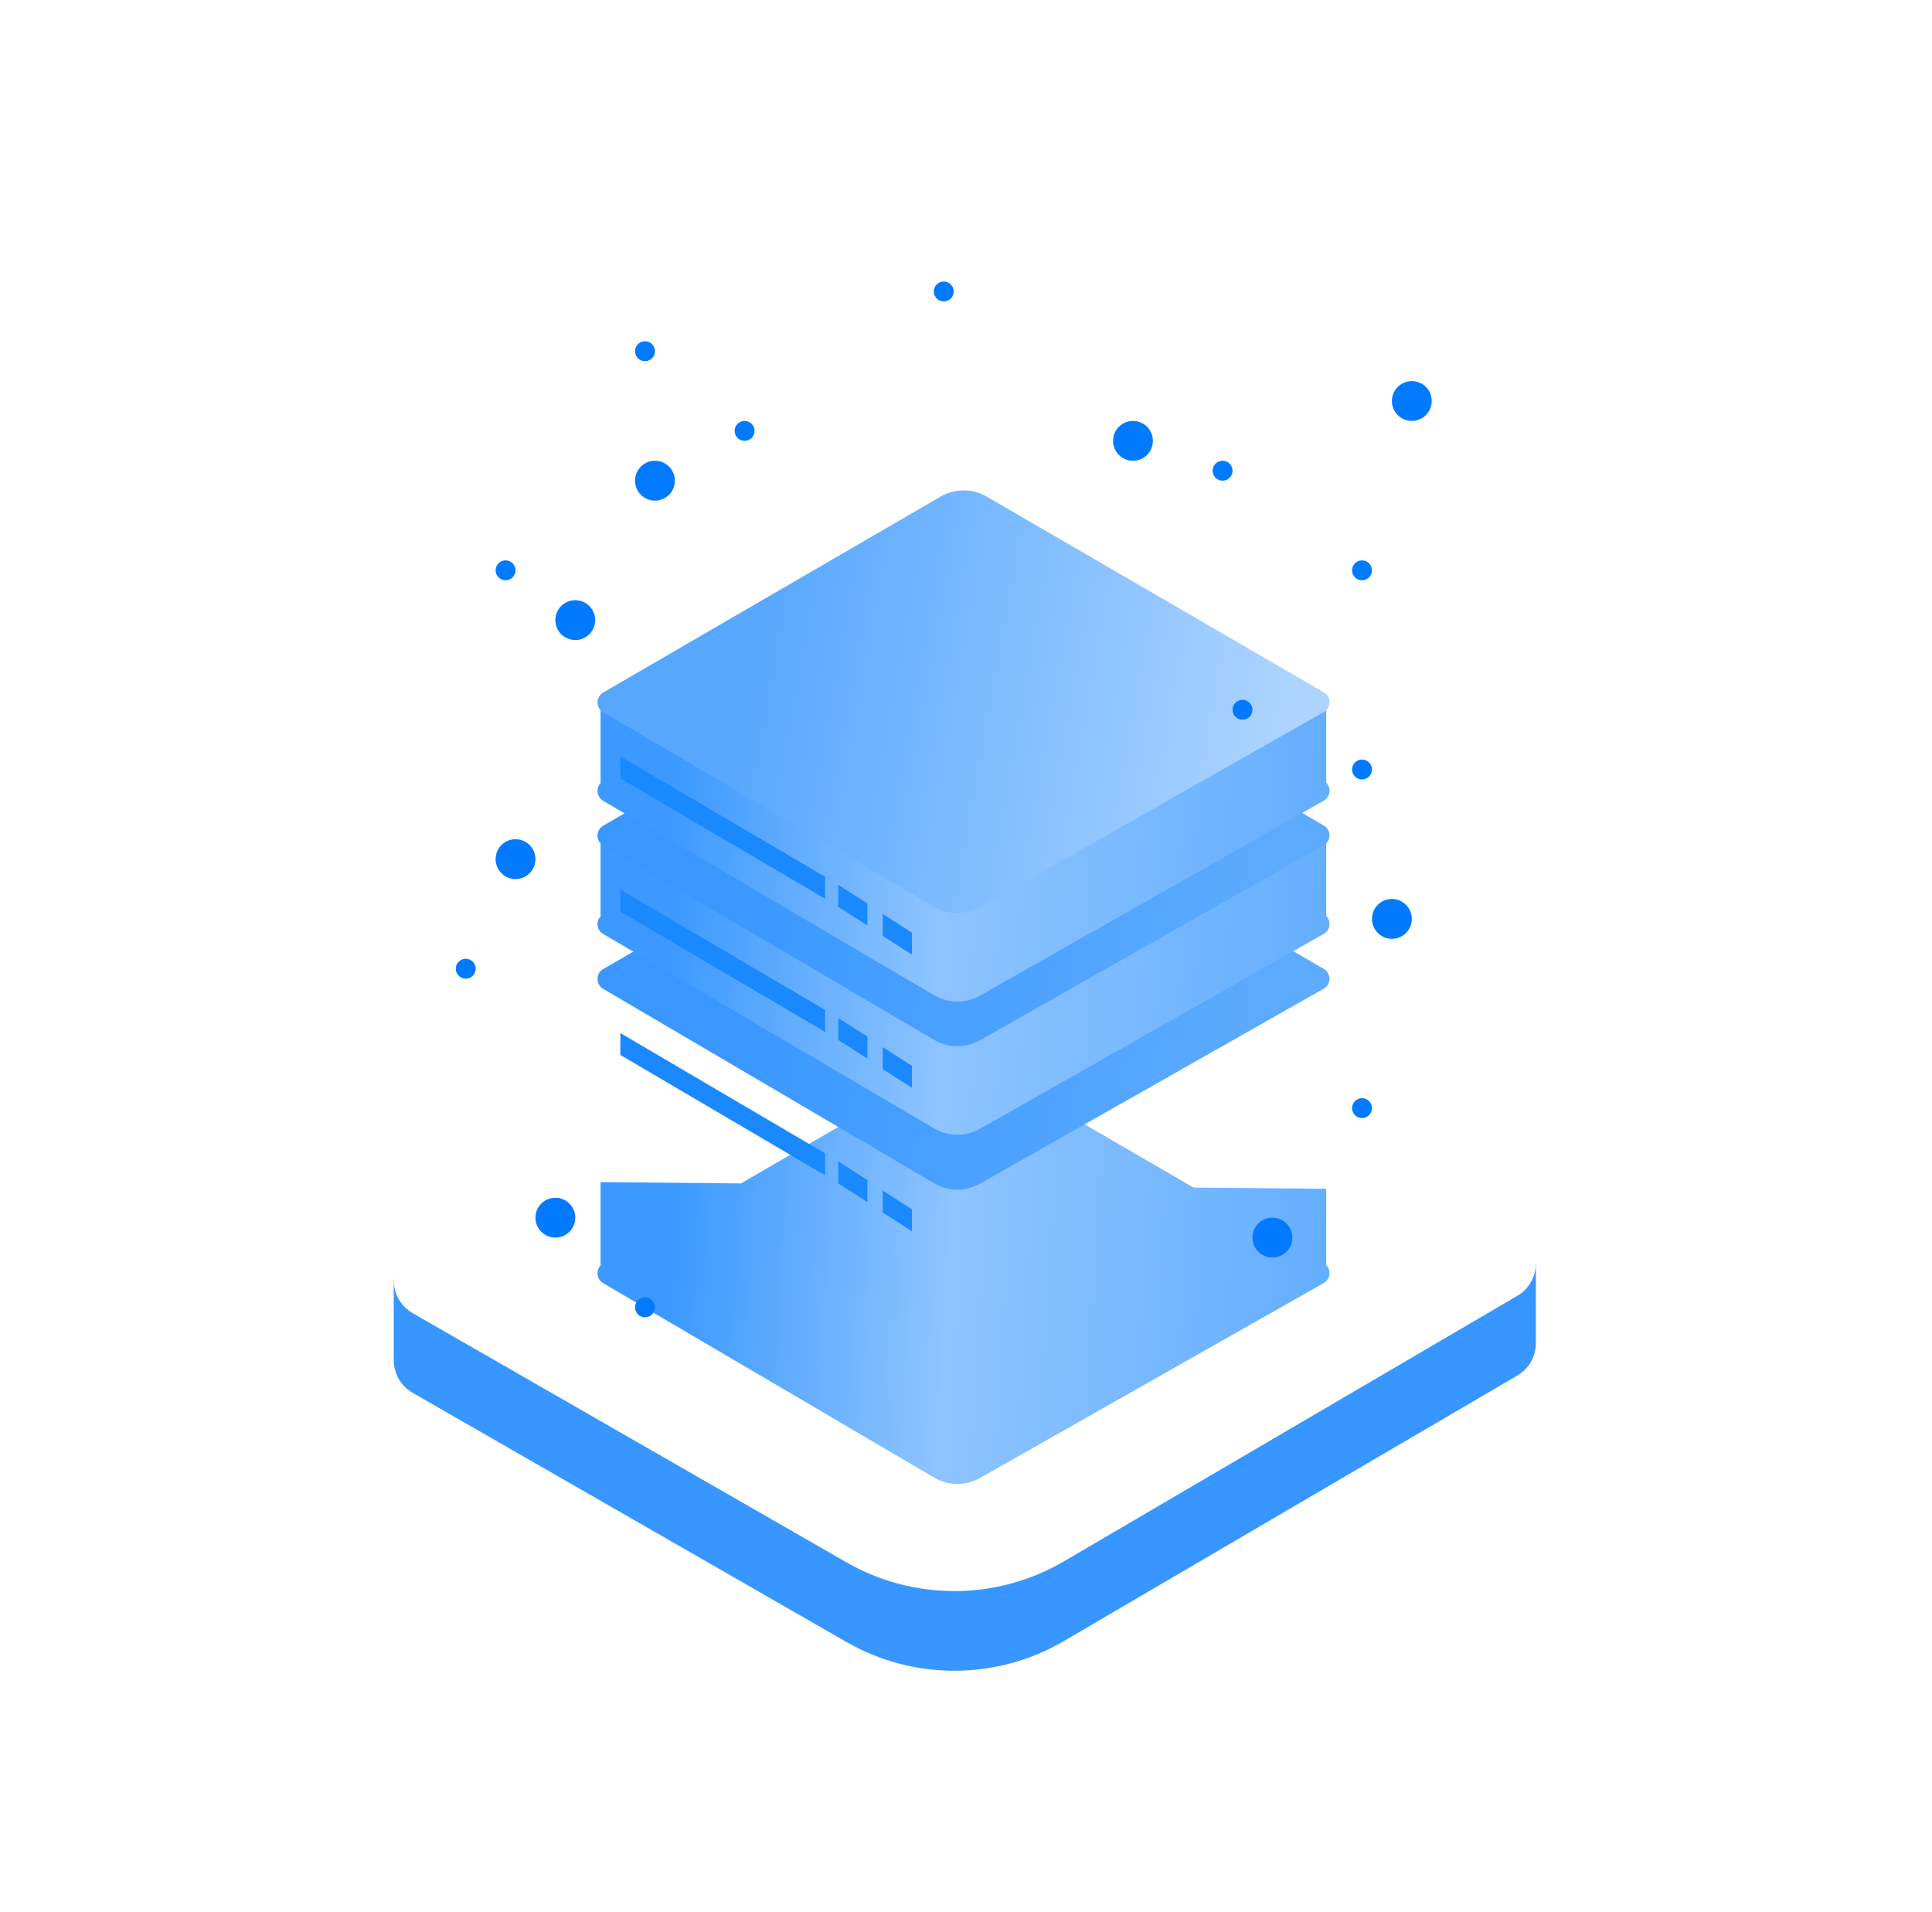 <svg width="97" height="96" viewBox="0 0 97 96" fill="none" xmlns="http://www.w3.org/2000/svg">
<path d="M42.223 92.491L5.664 71.145C4.417 70.417 4.412 68.617 5.654 67.882L45.135 44.52C48.649 42.441 53.031 42.504 56.484 44.682L91.271 66.626C92.466 67.38 92.443 69.13 91.229 69.853L53.277 92.444C49.875 94.469 45.642 94.487 42.223 92.491Z" stroke="white"/>
<path d="M42.336 87.605L13.791 70.95C12.543 70.222 12.538 68.421 13.782 67.686L44.696 49.405C48.208 47.328 52.587 47.391 56.04 49.567L83.144 66.653C84.34 67.407 84.317 69.159 83.102 69.882L53.385 87.559C49.984 89.582 45.754 89.6 42.336 87.605Z" fill="white"/>
<path fill-rule="evenodd" clip-rule="evenodd" d="M20.722 69.928L42.495 82.434C45.88 84.378 50.047 84.361 53.415 82.388L76.174 69.061C76.777 68.708 77.09 68.103 77.109 67.489L77.111 67.489V63.46L72.512 63.521L55.603 53.028C52.181 50.905 47.868 50.844 44.388 52.869L25.009 64.15L19.768 64.219V68.315L19.772 68.315C19.781 68.944 20.098 69.57 20.722 69.928Z" fill="#3796FF"/>
<path d="M42.494 78.434L20.721 65.928C19.459 65.203 19.454 63.383 20.712 62.651L44.388 48.869C47.868 46.844 52.181 46.905 55.602 49.028L76.215 61.819C77.426 62.571 77.404 64.341 76.174 65.061L53.415 78.388C50.046 80.361 45.879 80.378 42.494 78.434Z" fill="white"/>
<path opacity="0.7" d="M20.722 65.858L42.495 78.364C45.88 80.308 50.047 80.291 53.415 78.318L76.174 64.991C76.777 64.638 77.09 64.033 77.109 63.419L77.111 63.419V59.391V13L19.772 13L19.768 60.15V64.245L19.772 64.245C19.781 64.875 20.098 65.5 20.722 65.858Z" fill="url(#paint0_linear_3401_56560)"/>
<g>
<g filter="url(#filter0_d_3401_56560)">
<path fill-rule="evenodd" clip-rule="evenodd" d="M30.283 54.089L46.905 63.853C47.612 64.269 48.487 64.275 49.201 63.871L66.46 54.084C66.799 53.891 66.842 53.439 66.586 53.181V49.353L59.925 49.292L49.534 43.26C48.821 42.846 47.941 42.846 47.229 43.26L37.203 49.082L30.153 49.017V53.203C29.912 53.46 29.956 53.897 30.283 54.089Z" fill="url(#paint1_linear_3401_56560)"/>
</g>
<path d="M31.145 51.862L41.425 57.905V59.006L31.145 52.963V51.862Z" fill="#1A88FF"/>
<path d="M42.084 58.307L43.551 59.246V60.348L42.084 59.408V58.307Z" fill="#1A88FF"/>
<path d="M44.319 59.772L45.786 60.712V61.813L44.319 60.873V59.772Z" fill="#1A88FF"/>
<path d="M46.905 59.408L30.283 49.644C29.904 49.421 29.905 48.873 30.285 48.653L47.228 38.815C47.941 38.401 48.821 38.401 49.534 38.815L66.464 48.643C66.848 48.865 66.845 49.42 66.459 49.638L49.2 59.426C48.487 59.83 47.612 59.824 46.905 59.408Z" fill="url(#paint2_linear_3401_56560)"/>
<path fill-rule="evenodd" clip-rule="evenodd" d="M30.283 46.89L46.905 56.655C47.612 57.07 48.487 57.077 49.201 56.672L66.46 46.885C66.799 46.692 66.842 46.24 66.586 45.982V42.155L59.925 42.093L49.534 36.061C48.821 35.648 47.941 35.648 47.229 36.062L37.203 41.883L30.153 41.818V46.005C29.912 46.261 29.956 46.698 30.283 46.89Z" fill="url(#paint3_linear_3401_56560)"/>
<path d="M31.145 44.663L41.425 50.706V51.807L31.145 45.764V44.663Z" fill="#1A88FF"/>
<path d="M42.084 51.108L43.551 52.047V53.149L42.084 52.209V51.108Z" fill="#1A88FF"/>
<path d="M44.319 52.573L45.786 53.512V54.614L44.319 53.674V52.573Z" fill="#1A88FF"/>
<path d="M46.905 52.209L30.283 42.445C29.904 42.222 29.905 41.674 30.285 41.454L47.228 31.616C47.941 31.202 48.821 31.202 49.534 31.616L66.464 41.444C66.848 41.666 66.845 42.221 66.459 42.439L49.2 52.227C48.487 52.631 47.612 52.624 46.905 52.209Z" fill="url(#paint4_linear_3401_56560)"/>
<path fill-rule="evenodd" clip-rule="evenodd" d="M30.283 40.204L46.905 49.968C47.612 50.384 48.487 50.391 49.201 49.986L66.46 40.199C66.799 40.006 66.842 39.554 66.586 39.296V35.468L59.925 35.407L49.534 29.375C48.821 28.962 47.941 28.962 47.229 29.375L37.203 35.197L30.153 35.132V39.318C29.912 39.575 29.956 40.012 30.283 40.204Z" fill="url(#paint5_linear_3401_56560)"/>
<path d="M31.145 37.977L41.425 44.02V45.121L31.145 39.078V37.977Z" fill="#1A88FF"/>
<path d="M42.084 44.422L43.551 45.361V46.463L42.084 45.523V44.422Z" fill="#1A88FF"/>
<path d="M44.319 45.887L45.786 46.826V47.928L44.319 46.988V45.887Z" fill="#1A88FF"/>
<path d="M46.905 45.523L30.283 35.758C29.904 35.536 29.905 34.988 30.285 34.767L47.228 24.93C47.941 24.516 48.821 24.516 49.534 24.929L66.464 34.757C66.848 34.98 66.845 35.534 66.459 35.753L49.2 45.54C48.487 45.945 47.612 45.938 46.905 45.523Z" fill="url(#paint6_linear_3401_56560)"/>
</g>
<g>
<circle cx="63.883" cy="62.133" r="1" fill="#017AFF"/>
<circle cx="27.883" cy="61.133" r="1" fill="#017AFF"/>
<circle cx="25.883" cy="43.133" r="1" fill="#017AFF"/>
<circle cx="32.883" cy="24.133" r="1" fill="#017AFF"/>
<circle cx="28.883" cy="31.133" r="1" fill="#017AFF"/>
<circle cx="70.883" cy="20.133" r="1" fill="#017AFF"/>
<circle cx="56.883" cy="22.133" r="1" fill="#017AFF"/>
<circle cx="69.883" cy="46.133" r="1" fill="#017AFF"/>
<circle cx="68.383" cy="55.633" r="0.5" fill="#017AFF"/>
<circle cx="37.383" cy="21.633" r="0.5" fill="#017AFF"/>
<circle cx="68.383" cy="28.633" r="0.5" fill="#017AFF"/>
<circle cx="62.383" cy="35.633" r="0.5" fill="#017AFF"/>
<circle cx="25.383" cy="28.633" r="0.5" fill="#017AFF"/>
<circle cx="47.383" cy="14.633" r="0.5" fill="#017AFF"/>
<circle cx="32.383" cy="17.633" r="0.5" fill="#017AFF"/>
<circle cx="61.383" cy="23.633" r="0.5" fill="#017AFF"/>
<circle cx="68.383" cy="38.633" r="0.5" fill="#017AFF"/>
<circle cx="23.383" cy="48.633" r="0.5" fill="#017AFF"/>
<circle cx="32.383" cy="65.633" r="0.5" fill="#017AFF"/>
</g>
<defs>
<filter id="filter0_d_3401_56560" x="24.261" y="42.95" width="48.23" height="37.291" filterUnits="userSpaceOnUse" color-interpolation-filters="sRGB">
<feFlood flood-opacity="0" result="BackgroundImageFix"/>
<feColorMatrix in="SourceAlpha" type="matrix" values="0 0 0 0 0 0 0 0 0 0 0 0 0 0 0 0 0 0 127 0" result="hardAlpha"/>
<feOffset dy="10.331"/>
<feGaussianBlur stdDeviation="2.87"/>
<feComposite in2="hardAlpha" operator="out"/>
<feColorMatrix type="matrix" values="0 0 0 0 0.232 0 0 0 0 0.596 0 0 0 0 1 0 0 0 0.27 0"/>
<feBlend mode="normal" in2="BackgroundImageFix" result="effect1_dropShadow_3401_56560"/>
<feBlend mode="normal" in="SourceGraphic" in2="effect1_dropShadow_3401_56560" result="shape"/>
</filter>
<linearGradient id="paint0_linear_3401_56560" x1="48.44" y1="13" x2="48.44" y2="79.81" gradientUnits="userSpaceOnUse">
<stop stop-color="white" stop-opacity="0"/>
<stop offset="1" stop-color="white" stop-opacity="0.67"/>
</linearGradient>
<linearGradient id="paint1_linear_3401_56560" x1="33.638" y1="54.718" x2="66.34" y2="56.689" gradientUnits="userSpaceOnUse">
<stop stop-color="#3C99FF"/>
<stop offset="0.424" stop-color="#8EC4FF"/>
<stop offset="1" stop-color="#64AEFF"/>
</linearGradient>
<linearGradient id="paint2_linear_3401_56560" x1="37.766" y1="44.816" x2="64.732" y2="49.677" gradientUnits="userSpaceOnUse">
<stop stop-color="#3A97FF"/>
<stop offset="1" stop-color="#5DABFF"/>
</linearGradient>
<linearGradient id="paint3_linear_3401_56560" x1="33.638" y1="47.52" x2="66.34" y2="49.49" gradientUnits="userSpaceOnUse">
<stop stop-color="#3C99FF"/>
<stop offset="0.424" stop-color="#8EC4FF"/>
<stop offset="1" stop-color="#64AEFF"/>
</linearGradient>
<linearGradient id="paint4_linear_3401_56560" x1="37.766" y1="37.617" x2="64.732" y2="42.478" gradientUnits="userSpaceOnUse">
<stop stop-color="#3A97FF"/>
<stop offset="1" stop-color="#5DABFF"/>
</linearGradient>
<linearGradient id="paint5_linear_3401_56560" x1="33.638" y1="40.833" x2="66.34" y2="42.804" gradientUnits="userSpaceOnUse">
<stop stop-color="#3C99FF"/>
<stop offset="0.424" stop-color="#8EC4FF"/>
<stop offset="1" stop-color="#64AEFF"/>
</linearGradient>
<linearGradient id="paint6_linear_3401_56560" x1="37.766" y1="30.931" x2="64.732" y2="35.791" gradientUnits="userSpaceOnUse">
<stop stop-color="#57A7FF"/>
<stop offset="1" stop-color="#ACD4FF"/>
</linearGradient>
</defs>
</svg>
